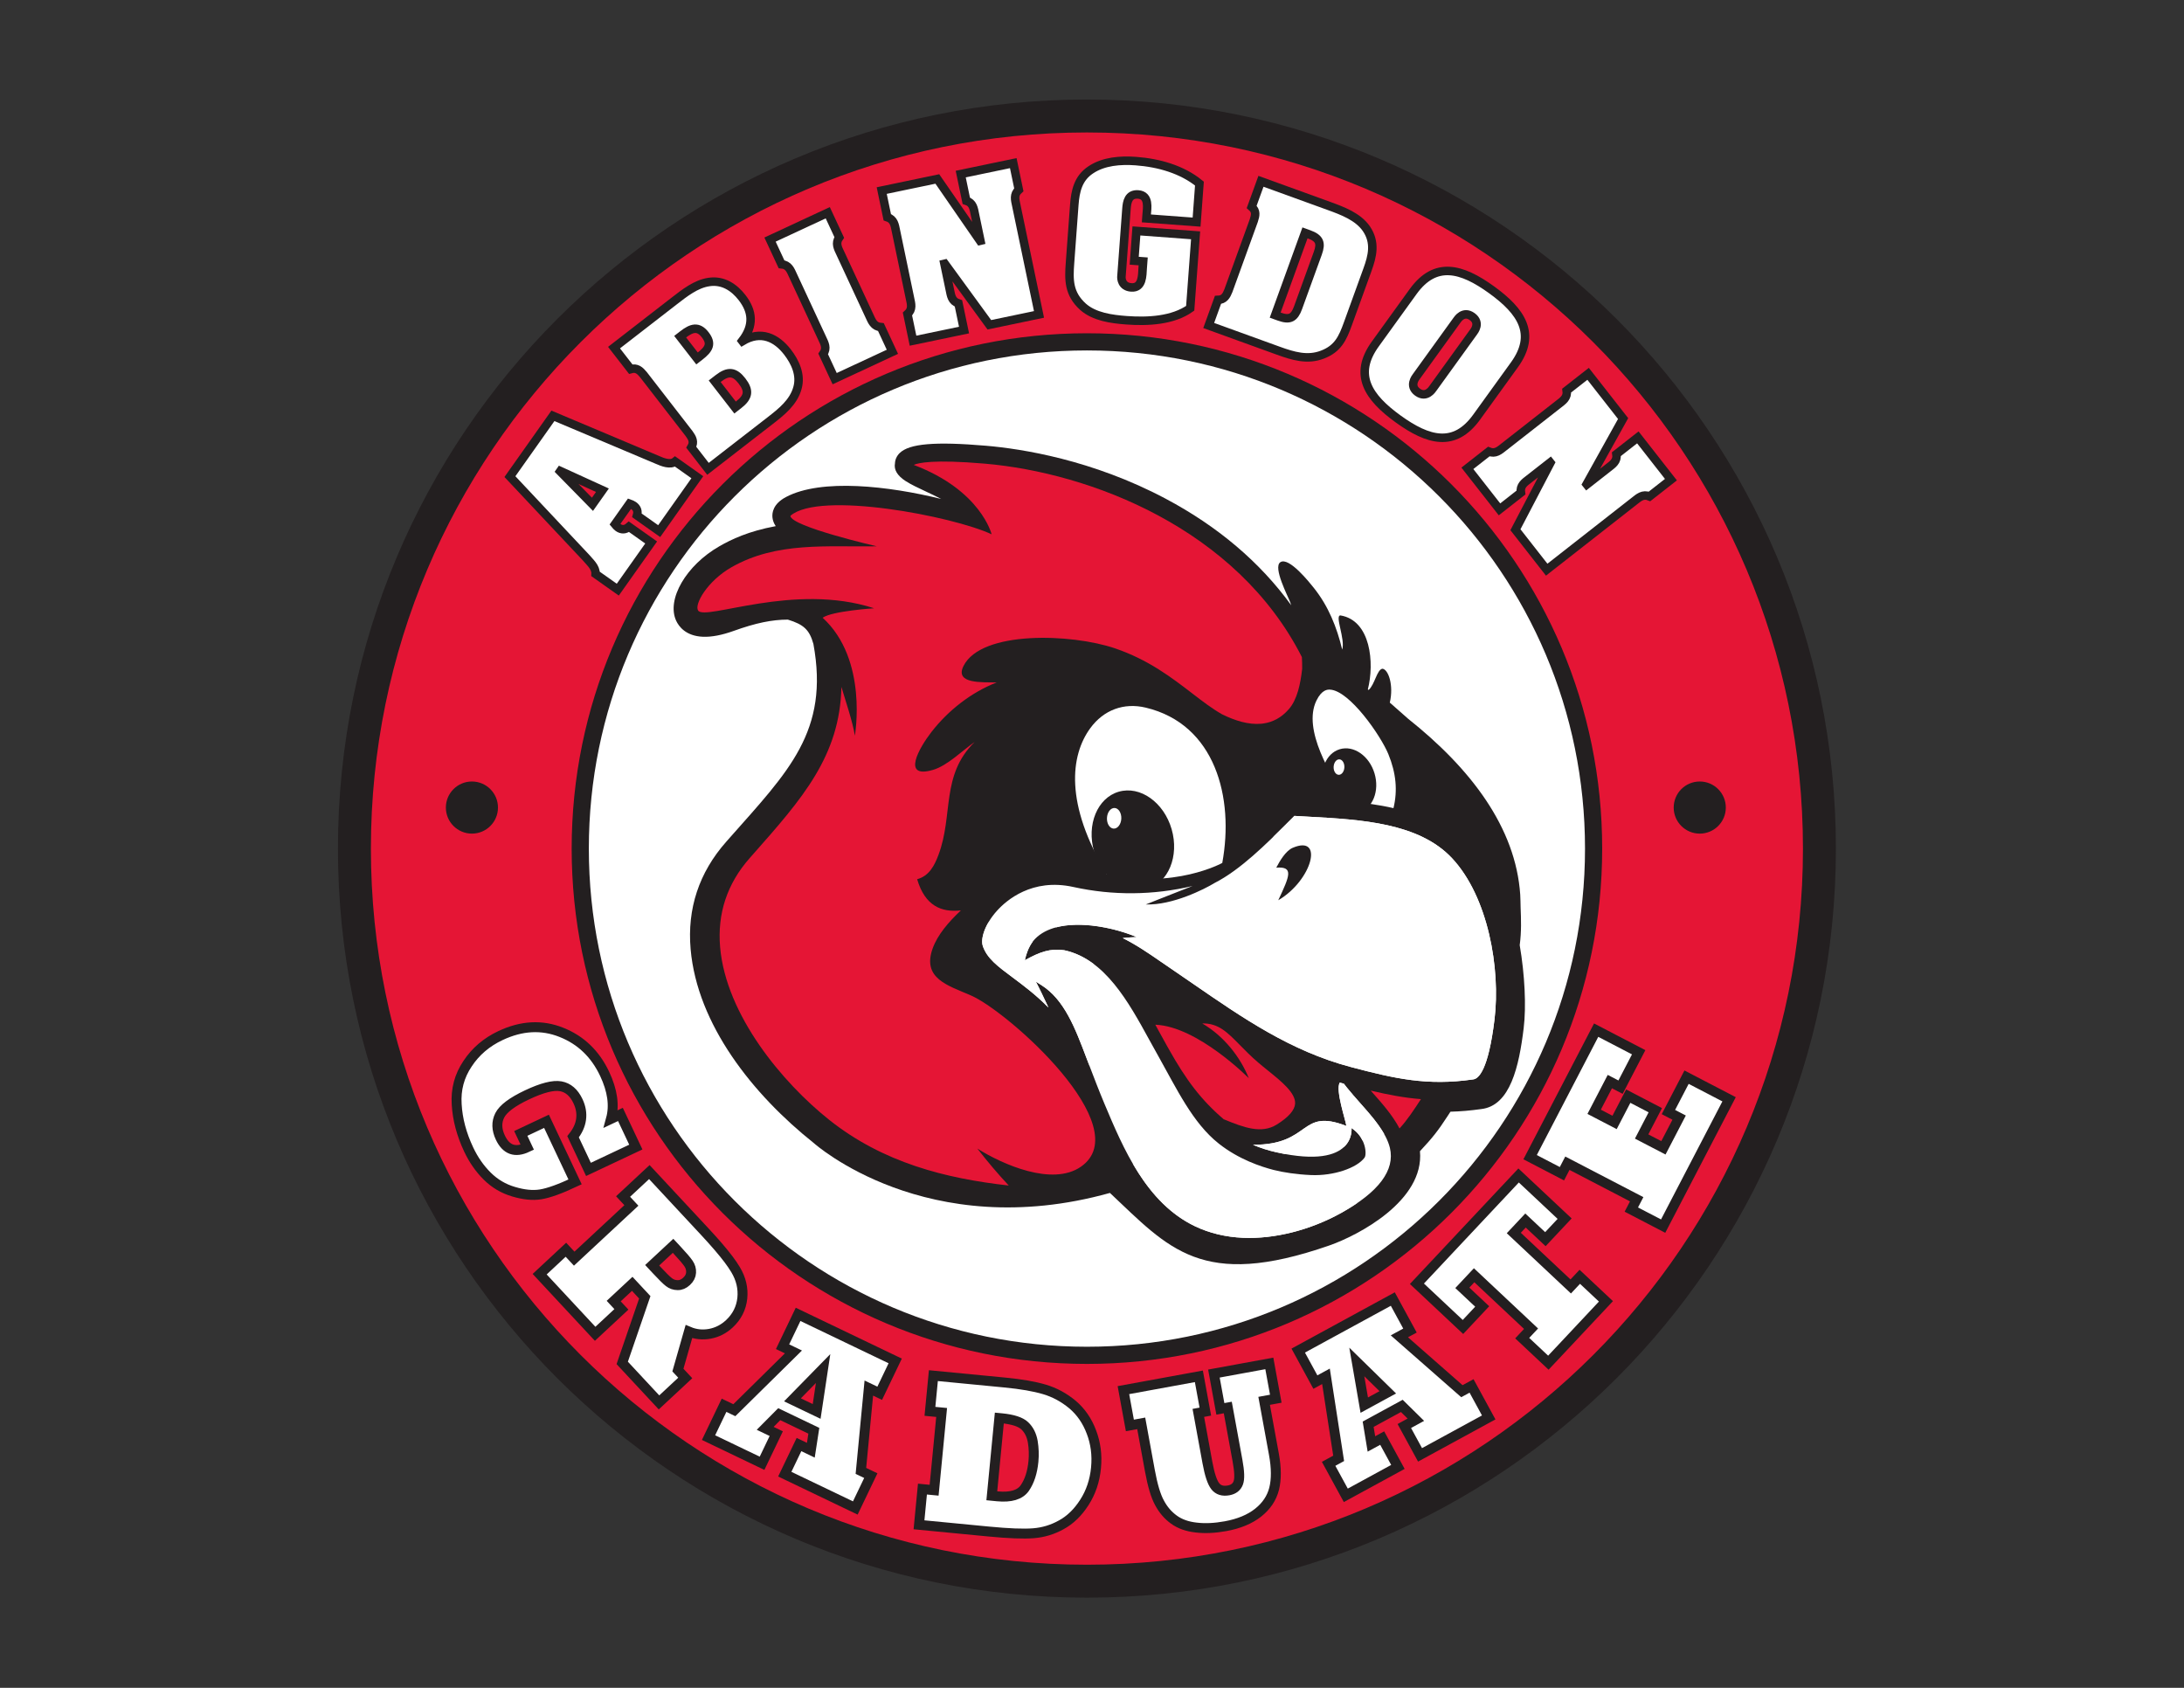 <?xml version="1.0" encoding="UTF-8"?>
<svg xmlns="http://www.w3.org/2000/svg" xmlns:xlink="http://www.w3.org/1999/xlink" width="792" height="612" viewBox="0 0 792 612">
<rect x="0" y="0" width="792" height="612" fill="#333333" stroke="none"/>
<defs>
<g>
<g id="glyph-0-0">
<path d="M 2.547 9.672 L 50.891 -3.062 L 61.078 35.609 L 12.734 48.344 Z M 4.062 10.562 L 13.625 46.828 L 59.562 34.719 L 50 -1.547 Z M 4.062 10.562 "/>
</g>
<g id="glyph-0-1">
</g>
<g id="glyph-1-0">
<path d="M 4.266 9.047 L 49.484 -12.281 L 66.547 23.891 L 21.328 45.219 Z M 5.922 9.641 L 21.922 43.562 L 64.891 23.297 L 48.891 -10.625 Z M 5.922 9.641 "/>
</g>
<g id="glyph-1-1">
<path d="M 36 32.438 L 33.625 27.422 L 42.953 23.031 L 53.312 45 C 47.938 47.531 43.766 49.035 40.797 49.516 C 37.941 49.973 34.664 49.645 30.969 48.531 C 27.32 47.469 24.141 45.586 21.422 42.891 C 18.711 40.191 16.484 36.984 14.734 33.266 C 12.117 27.723 10.664 22.258 10.375 16.875 C 10.02 11.488 11.332 6.582 14.312 2.156 C 17.219 -2.27 21.203 -5.676 26.266 -8.062 C 33.922 -11.676 41.281 -12.066 48.344 -9.234 C 55.383 -6.453 60.613 -1.43 64.031 5.828 C 66.883 11.879 67.648 17.32 66.328 22.156 L 69.766 20.547 L 75.344 32.375 L 58.172 40.469 L 52.594 28.641 C 54.219 26.598 55.18 24.488 55.484 22.312 C 55.785 20.145 55.41 17.953 54.359 15.734 C 52.898 12.629 50.816 10.828 48.109 10.328 C 45.398 9.836 41.336 10.867 35.922 13.422 C 30.523 15.973 27.219 18.457 26 20.875 C 24.758 23.32 24.828 26.008 26.203 28.938 C 28.297 33.363 31.562 34.531 36 32.438 Z M 36 32.438 "/>
</g>
<g id="glyph-2-0">
<path d="M 6.812 7.312 L 43.406 -26.75 L 70.656 2.531 L 34.062 36.594 Z M 8.594 7.375 L 34.141 34.828 L 68.906 2.469 L 43.359 -24.984 Z M 8.594 7.375 "/>
</g>
<g id="glyph-2-1">
<path d="M 50.781 -7.719 L 43.219 -0.672 L 44.812 1.047 C 46.906 3.297 48.383 4.766 49.25 5.453 C 50.188 6.172 51.242 6.539 52.422 6.562 C 53.555 6.582 54.641 6.113 55.672 5.156 C 56.703 4.195 57.254 3.145 57.328 2 C 57.398 0.82 57.078 -0.285 56.359 -1.328 C 55.66 -2.328 54.234 -3.988 52.078 -6.312 Z M 22.516 24.188 L 2.391 2.578 L 11.922 -6.297 L 14.938 -3.062 L 35.656 -22.344 L 32.641 -25.578 L 42.172 -34.453 L 62.297 -12.844 C 64.109 -10.895 65.75 -9.055 67.219 -7.328 C 68.695 -5.609 69.922 -4.102 70.891 -2.812 C 71.867 -1.52 72.719 -0.281 73.438 0.906 C 75.438 4.238 76.254 7.695 75.891 11.281 C 75.504 14.926 73.938 18.023 71.188 20.578 C 69.133 22.492 66.77 23.695 64.094 24.188 C 61.438 24.664 58.914 24.398 56.531 23.391 L 52.547 37.328 L 55.203 40.188 L 45.672 49.062 L 32.344 34.75 L 40.5 10.969 L 35.969 6.078 L 29.266 12.312 L 32.047 15.312 Z M 22.516 24.188 "/>
</g>
<g id="glyph-3-0">
<path d="M 9.016 4.328 L 30.625 -40.75 L 66.688 -23.469 L 45.078 21.609 Z M 10.688 3.734 L 44.5 19.953 L 65.031 -22.875 L 31.219 -39.094 Z M 10.688 3.734 "/>
</g>
<g id="glyph-3-1">
<path d="M 42.375 -24.656 L 31.25 -13.312 L 40.031 -9.094 Z M 20.219 9.688 L 0.812 0.391 L 6.438 -11.344 L 10.172 -9.547 L 31.594 -30.672 L 27.656 -32.578 L 33.297 -44.312 L 68.516 -27.422 L 62.875 -15.688 L 58.922 -17.578 L 56.062 12.453 L 59.656 14.172 L 54.031 25.906 L 28.453 13.641 L 33.609 2.891 L 37.906 4.953 L 39 -2.094 L 26.469 -8.109 L 21.359 -2.984 L 25.375 -1.062 Z M 20.219 9.688 "/>
</g>
<g id="glyph-4-0">
<path d="M 9.953 0.969 L 14.766 -48.797 L 54.578 -44.953 L 49.766 4.812 Z M 11.328 -0.172 L 48.656 3.438 L 53.219 -43.844 L 15.891 -47.453 Z M 11.328 -0.172 "/>
</g>
<g id="glyph-4-1">
<path d="M 33.203 -38.312 L 30.484 -10.125 L 32.484 -9.938 C 37.398 -9.457 40.723 -10.457 42.453 -12.938 C 44.16 -15.414 45.203 -18.633 45.578 -22.594 C 45.805 -24.977 45.723 -27.367 45.328 -29.766 C 44.922 -32.16 43.953 -34.07 42.422 -35.5 C 40.941 -36.926 38.129 -37.844 33.984 -38.25 Z M 29.234 2.828 L 4.094 0.391 L 5.344 -12.562 L 9.578 -12.156 L 12.297 -40.344 L 8.062 -40.75 L 9.312 -53.703 L 35.203 -51.203 C 41.109 -50.629 45.898 -49.797 49.578 -48.703 C 53.254 -47.629 56.645 -45.801 59.75 -43.219 C 62.82 -40.613 65.113 -37.273 66.625 -33.203 C 67.375 -31.242 67.891 -29.176 68.172 -27 C 68.461 -24.832 68.492 -22.582 68.266 -20.25 C 67.816 -15.562 66.41 -11.379 64.047 -7.703 C 61.703 -4.066 58.922 -1.375 55.703 0.375 C 52.547 2.156 49.172 3.18 45.578 3.453 C 42.023 3.742 36.578 3.535 29.234 2.828 Z M 29.234 2.828 "/>
</g>
<g id="glyph-5-0">
<path d="M 9.844 -1.797 L 0.844 -50.984 L 40.188 -58.188 L 49.188 -9 Z M 10.844 -3.266 L 47.734 -10.016 L 39.172 -56.734 L 2.281 -49.984 Z M 10.844 -3.266 "/>
</g>
<g id="glyph-5-1">
<path d="M -1.016 -41.828 L -5.125 -41.078 L -7.469 -53.875 L 19.875 -58.891 L 22.219 -46.094 L 19.688 -45.625 L 22.984 -27.609 C 23.766 -23.305 24.711 -20.441 25.828 -19.016 C 26.93 -17.641 28.547 -17.145 30.672 -17.531 C 32.43 -17.852 33.594 -18.742 34.156 -20.203 C 34.707 -21.629 34.625 -24.32 33.906 -28.281 L 30.375 -47.578 L 27.688 -47.094 L 25.344 -59.891 L 45.438 -63.562 L 47.781 -50.766 L 43.562 -50 L 47.109 -30.625 C 48.004 -25.688 48.023 -21.504 47.172 -18.078 C 46.305 -14.691 44.375 -11.816 41.375 -9.453 C 38.363 -7.066 34.426 -5.43 29.562 -4.547 C 25.633 -3.828 22.07 -3.66 18.875 -4.047 C 15.633 -4.41 12.945 -5.379 10.812 -6.953 C 8.664 -8.484 6.93 -10.508 5.609 -13.031 C 4.254 -15.457 3.086 -19.344 2.109 -24.688 Z M -1.016 -41.828 "/>
</g>
<g id="glyph-6-0">
<path d="M 8.781 -4.781 L -15.141 -48.688 L 19.984 -67.828 L 43.906 -23.922 Z M 9.281 -6.469 L 42.219 -24.422 L 19.484 -66.141 L -13.453 -48.188 Z M 9.281 -6.469 "/>
</g>
<g id="glyph-6-1">
<path d="M 4.781 -48.797 L 7.484 -33.141 L 16.031 -37.797 Z M 19.688 -10.734 L 0.797 -0.438 L -5.438 -11.859 L -1.797 -13.844 L -6.406 -43.578 L -10.25 -41.5 L -16.469 -52.922 L 17.844 -71.609 L 24.062 -60.188 L 20.219 -58.094 L 42.891 -38.188 L 46.391 -40.094 L 52.625 -28.672 L 27.719 -15.094 L 22.016 -25.562 L 26.203 -27.844 L 21.125 -32.859 L 8.906 -26.203 L 10.078 -19.062 L 13.984 -21.203 Z M 19.688 -10.734 "/>
</g>
<g id="glyph-7-0">
<path d="M 6.844 -7.297 L -29.609 -41.516 L -2.234 -70.672 L 34.219 -36.453 Z M 6.797 -9.062 L 32.453 -36.406 L -2.188 -68.906 L -27.844 -41.562 Z M 6.797 -9.062 "/>
</g>
<g id="glyph-7-1">
<path d="M 31.016 -33.031 L 10.141 -10.797 L 0.656 -19.703 L 3.859 -23.125 L -16.781 -42.5 L -21.062 -37.938 L -13.875 -31.188 L -20.859 -23.75 L -37.547 -39.406 L -0.672 -78.688 L 16.016 -63.031 L 9.031 -55.594 L 1.844 -62.344 L -2.391 -57.828 L 18.25 -38.453 L 21.531 -41.938 Z M 31.016 -33.031 "/>
</g>
<g id="glyph-8-0">
<path d="M 4.609 -8.875 L -39.75 -31.938 L -21.297 -67.422 L 23.062 -44.359 Z M 4.078 -10.562 L 21.375 -43.828 L -20.766 -65.734 L -38.062 -32.469 Z M 4.078 -10.562 "/>
</g>
<g id="glyph-8-1">
<path d="M 25.594 -49.219 L 1.672 -3.234 L -9.875 -9.234 L -7.922 -12.969 L -33.047 -26.031 L -35.031 -22.219 L -46.578 -28.234 L -22.625 -74.297 L -7.188 -66.266 L -13.766 -53.609 L -17.656 -55.625 L -23.344 -44.688 L -15.922 -40.828 L -10.969 -50.344 L -1.172 -45.25 L -6.125 -35.734 L 1.781 -31.625 L 7.469 -42.562 L 3.594 -44.578 L 10.172 -57.234 Z M 25.594 -49.219 "/>
</g>
</g>
</defs>
<path fill-rule="nonzero" fill="rgb(89.69%, 8.537%, 20.993%)" fill-opacity="1" d="M 659.793 307.695 C 659.793 454.398 540.863 573.328 394.16 573.328 C 247.453 573.328 128.527 454.398 128.527 307.695 C 128.527 160.988 247.453 42.059 394.16 42.059 C 540.863 42.059 659.793 160.988 659.793 307.695 "/>
<path fill="none" stroke-width="11.947" stroke-linecap="butt" stroke-linejoin="miter" stroke="rgb(13.73%, 12.16%, 12.549%)" stroke-opacity="1" stroke-miterlimit="10" d="M -0 -0.002 C -0 -146.705 -118.93 -265.635 -265.633 -265.635 C -412.34 -265.635 -531.266 -146.705 -531.266 -0.002 C -531.266 146.705 -412.34 265.635 -265.633 265.635 C -118.93 265.635 -0 146.705 -0 -0.002 Z M -0 -0.002 " transform="matrix(1, 0, 0, -1, 659.793, 307.693)"/>
<path fill-rule="nonzero" fill="rgb(100%, 100%, 100%)" fill-opacity="1" d="M 577.898 307.691 C 577.898 409.168 495.633 491.434 394.16 491.434 C 292.684 491.434 210.422 409.168 210.422 307.691 C 210.422 206.215 292.684 123.953 394.16 123.953 C 495.633 123.953 577.898 206.215 577.898 307.691 "/>
<path fill="none" stroke-width="6.226" stroke-linecap="butt" stroke-linejoin="miter" stroke="rgb(13.73%, 12.16%, 12.549%)" stroke-opacity="1" stroke-miterlimit="10" d="M 0.002 0.001 C 0.002 -101.476 -82.264 -183.741 -183.736 -183.741 C -285.213 -183.741 -367.475 -101.476 -367.475 0.001 C -367.475 101.478 -285.213 183.739 -183.736 183.739 C -82.264 183.739 0.002 101.478 0.002 0.001 Z M 0.002 0.001 " transform="matrix(1, 0, 0, -1, 577.896, 307.692)"/>
<path fill-rule="nonzero" fill="rgb(100%, 100%, 100%)" fill-opacity="1" stroke-width="3.082" stroke-linecap="butt" stroke-linejoin="miter" stroke="rgb(13.73%, 12.16%, 12.549%)" stroke-opacity="1" stroke-miterlimit="10" d="M -0 -0 L -15.258 6.969 L -15.34 6.852 L -3.61 -5.105 Z M 17.671 -18.945 L 5.57 -36.051 L -2.481 -30.355 C -2.348 -27.922 -4.555 -26.102 -5.977 -24.398 L -33.543 4.937 L -17.954 26.973 L 20.066 10.949 C 21.703 10.227 24.652 9.008 26.363 10.41 L 34.414 4.715 L 20.585 -14.828 L 12.535 -9.133 C 12.972 -7.613 12.535 -6.434 11.32 -5.57 C 10.843 -5.234 10.335 -5.051 9.832 -4.867 L 4.539 -12.348 C 4.878 -12.762 5.273 -13.219 5.699 -13.516 C 6.968 -14.418 8.363 -14.355 9.625 -13.246 Z M 17.671 -18.945 " transform="matrix(1, 0, 0, -1, 218.461, 177.754)"/>
<path fill-rule="nonzero" fill="rgb(100%, 100%, 100%)" fill-opacity="1" stroke-width="3.082" stroke-linecap="butt" stroke-linejoin="miter" stroke="rgb(13.73%, 12.16%, 12.549%)" stroke-opacity="1" stroke-miterlimit="10" d="M 0 0.001 L 1.289 1.001 C 4.941 3.829 5.199 6.161 2.496 9.649 C -0.125 13.036 -2.453 13.368 -6.102 10.54 L -7.395 9.54 Z M -13.793 17.798 L -12.781 18.579 C -9.469 21.145 -8.301 23.118 -10.844 26.399 C -13.348 29.63 -15.758 28.911 -18.902 26.478 L -19.914 25.692 Z M -9.828 -22.226 L -15.867 -14.429 C -14.699 -12.456 -15.566 -10.991 -16.664 -9.46 L -33.234 11.923 C -34.445 13.368 -35.648 14.571 -37.848 13.935 L -43.891 21.728 L -22.105 38.606 C -18.34 41.52 -14.168 44.837 -9.48 45.513 C -4.34 46.298 -0.297 43.517 2.523 39.876 C 6.422 34.853 6.895 29.72 2.578 24.157 L 2.656 24.056 C 9.391 28.122 15.02 25.263 18.996 20.134 C 21.777 16.544 23.98 11.849 22.621 7.103 C 21.188 1.884 16.844 -1.558 12.633 -4.823 Z M -9.828 -22.226 " transform="matrix(1, 0, 0, -1, 266.566, 147.77)"/>
<path fill-rule="nonzero" fill="rgb(100%, 100%, 100%)" fill-opacity="1" stroke-width="3.082" stroke-linecap="butt" stroke-linejoin="miter" stroke="rgb(13.73%, 12.16%, 12.549%)" stroke-opacity="1" stroke-miterlimit="10" d="M 0.002 0 C -0.873 1.883 -1.557 3.856 -4.166 4.075 L -8.322 13.016 L 12.611 22.75 L 16.771 13.805 C 15.256 11.668 16.322 9.875 17.201 7.997 L 27.728 -14.66 C 28.603 -16.542 29.287 -18.515 31.896 -18.734 L 36.053 -27.675 L 15.119 -37.41 L 10.959 -28.464 C 12.475 -26.332 11.404 -24.539 10.529 -22.656 Z M 0.002 0 " transform="matrix(1, 0, 0, -1, 287.565, 99.887)"/>
<path fill-rule="nonzero" fill="rgb(100%, 100%, 100%)" fill-opacity="1" stroke-width="3.082" stroke-linecap="butt" stroke-linejoin="miter" stroke="rgb(13.73%, 12.16%, 12.549%)" stroke-opacity="1" stroke-miterlimit="10" d="M 0.001 -0.001 L 0.138 0.031 L -1.862 9.621 C -2.284 11.652 -2.499 13.73 -4.991 14.535 L -7.002 24.191 L 12.052 28.164 L 14.064 18.507 C 12.103 16.773 12.736 14.785 13.162 12.753 L 21.384 -26.692 L 3.376 -30.45 L -12.78 -8.297 L -12.92 -8.329 L -10.948 -17.793 C -10.522 -19.825 -10.307 -21.903 -7.819 -22.708 L -5.803 -32.364 L -24.299 -36.219 L -26.315 -26.567 C -24.354 -24.833 -24.987 -22.84 -25.409 -20.809 L -30.506 3.648 C -30.932 5.679 -31.147 7.753 -33.639 8.562 L -35.651 18.214 L -15.487 22.421 Z M 0.001 -0.001 " transform="matrix(1, 0, 0, -1, 355.397, 87.312)"/>
<path fill-rule="nonzero" fill="rgb(100%, 100%, 100%)" fill-opacity="1" stroke-width="3.082" stroke-linecap="butt" stroke-linejoin="miter" stroke="rgb(13.73%, 12.16%, 12.549%)" stroke-opacity="1" stroke-miterlimit="10" d="M 0.001 0 L -18.206 1.348 L -18.116 2.578 C -17.933 5.035 -17.019 9.719 -21.198 10.027 C -24.741 10.289 -25.249 7.27 -25.425 4.875 L -27.253 -19.773 C -27.296 -20.355 -27.237 -23.418 -23.694 -23.68 C -19.515 -23.988 -19.729 -19.223 -19.546 -16.699 L -19.362 -14.242 L -22.62 -14 L -21.819 -3.195 L -0.354 -4.789 L -2.315 -31.246 C -8.628 -35.723 -17.71 -36.156 -25.433 -35.586 C -30.886 -35.18 -37.093 -34.328 -41.167 -30.711 C -46.444 -25.961 -46.354 -20.894 -45.901 -14.812 L -44.343 6.277 C -43.976 11.195 -42.983 15.938 -38.343 18.973 C -33.694 22.078 -27.608 22.535 -22.015 22.121 C -13.722 21.508 -5.28 19.125 1.032 13.973 Z M 0.001 0 " transform="matrix(1, 0, 0, -1, 433.925, 80.535)"/>
<path fill-rule="nonzero" fill="rgb(100%, 100%, 100%)" fill-opacity="1" stroke-width="3.082" stroke-linecap="butt" stroke-linejoin="miter" stroke="rgb(13.73%, 12.16%, 12.549%)" stroke-opacity="1" stroke-miterlimit="10" d="M 0.001 -0.002 L 1.403 -0.51 C 5.274 -1.912 6.942 -1.064 8.313 2.717 L 15.454 22.42 C 16.825 26.201 16.087 27.92 12.212 29.322 L 10.81 29.83 Z M 19.552 39.568 C 24.427 37.803 30.017 35.709 33.052 31.365 C 36.509 26.314 35.255 21.389 33.438 16.385 L 26.345 -3.197 C 24.485 -8.322 22.782 -12.189 17.095 -14.338 C 11.735 -16.4 6.552 -14.865 1.142 -12.904 L -24.104 -3.76 L -20.745 5.514 C -18.452 5.58 -17.679 7.096 -16.972 8.842 L -7.753 34.279 C -7.155 36.135 -6.733 37.705 -8.519 39.248 L -5.155 48.522 Z M 19.552 39.568 " transform="matrix(1, 0, 0, -1, 462.425, 114.26)"/>
<path fill-rule="nonzero" fill="rgb(100%, 100%, 100%)" fill-opacity="1" stroke-width="3.082" stroke-linecap="butt" stroke-linejoin="miter" stroke="rgb(13.73%, 12.16%, 12.549%)" stroke-opacity="1" stroke-miterlimit="10" d="M 0.001 -0.001 C -0.229 -0.317 -2.718 -3.399 0.45 -5.688 C 3.618 -7.973 5.763 -4.641 5.989 -4.325 L 20.724 16.082 C 20.954 16.398 23.403 19.429 20.235 21.718 C 17.067 24.003 14.966 20.722 14.735 20.41 Z M 21.86 -14.747 C 13.81 -25.895 4.31 -23.278 -6.573 -15.418 C -17.46 -7.555 -22.937 0.636 -14.882 11.789 L -1.175 30.777 C 6.88 41.925 16.38 39.308 27.263 31.449 C 38.146 23.585 43.622 15.39 35.571 4.242 Z M 21.86 -14.747 " transform="matrix(1, 0, 0, -1, 513.62, 136.511)"/>
<path fill-rule="nonzero" fill="rgb(100%, 100%, 100%)" fill-opacity="1" stroke-width="3.082" stroke-linecap="butt" stroke-linejoin="miter" stroke="rgb(13.73%, 12.16%, 12.549%)" stroke-opacity="1" stroke-miterlimit="10" d="M -0 0.001 L 0.09 -0.112 L 7.801 5.927 C 9.437 7.205 11.203 8.318 10.824 10.908 L 18.586 16.986 L 30.586 1.658 L 22.82 -4.42 C 20.398 -3.428 18.895 -4.877 17.258 -6.155 L -14.465 -30.987 L -25.805 -16.499 L -13.102 7.791 L -13.188 7.9 L -20.801 1.943 C -22.434 0.666 -24.199 -0.448 -23.82 -3.038 L -31.582 -9.116 L -43.23 5.763 L -35.469 11.841 C -33.047 10.849 -31.539 12.298 -29.906 13.58 L -10.238 28.97 C -8.605 30.251 -6.84 31.365 -7.219 33.955 L 0.547 40.033 L 13.246 23.81 Z M -0 0.001 " transform="matrix(1, 0, 0, -1, 575.356, 175.576)"/>
<path fill-rule="nonzero" fill="rgb(13.73%, 12.16%, 12.549%)" fill-opacity="1" d="M 482.047 451.602 C 492.492 447.969 516.574 435.406 514.934 417.41 C 519.5 412.535 521.559 409.902 524.871 404.809 C 525.254 404.227 525.625 403.652 525.992 403.094 C 529.625 403 533.281 402.684 537.113 402.145 C 547.703 400.953 550.859 386.645 552.543 372.793 C 553.504 364.938 552.949 353.434 551.105 342.703 C 551.77 337.719 551.598 333.316 551.43 329.051 C 551.371 327.445 551.398 325.93 551.293 324.398 C 549.641 300.039 533.398 278.711 510.621 260.602 C 508.57 258.773 506.52 256.977 504.496 255.199 C 504.328 255.055 504.164 254.914 503.996 254.766 C 505.473 248.488 503.484 242.676 501.301 242.469 C 499.273 242.867 498.617 248.098 496.316 250.18 C 496.219 250.113 496.125 250.051 496.031 249.988 C 498.48 240.379 497.109 224.941 486.078 223.145 C 483.953 223.172 487.914 231.742 486.734 235.543 C 484.777 227.363 481.707 219.738 476.41 213.121 C 475.016 211.379 467.426 201.773 464.305 203.852 C 461.516 205.707 467.129 216.297 467.871 218.371 C 468.004 218.738 468.125 219.098 468.254 219.465 C 456.93 203.852 441.684 190.898 422.707 180.824 C 396.07 166.68 370.453 162.723 357.555 161.621 C 339.109 160.051 329.742 160.844 326.25 164.277 C 325.199 165.309 324.609 166.617 324.547 168.008 C 324.113 170.32 325.402 172.477 328.398 174.418 C 330.324 175.672 332.969 176.91 335.773 178.223 C 337.496 179.035 339.426 179.938 341.301 180.914 C 322.383 176.238 297.863 173.383 284.984 180.242 C 280.305 182.734 279.934 185.973 280.125 187.68 C 280.246 188.762 280.652 189.797 281.309 190.773 C 271.402 192.609 265.199 195.594 260.895 198.059 C 248.82 204.965 241.633 217.332 245.199 225.066 C 246.148 227.125 248.668 230.613 254.875 230.883 C 258.004 231.016 261.773 230.305 266.062 228.762 C 273.992 225.91 279.918 224.672 285.703 224.668 C 291.512 226.441 293.547 228.395 294.973 233.504 C 300.789 265.164 285.93 279.68 264.621 303.781 L 263.32 305.254 C 253.496 316.379 249.16 329.465 250.445 344.148 C 252.836 371.527 273.016 396.891 295.16 414.504 C 295.16 414.504 335.922 451.109 402.504 432.551 C 423.859 452.633 435.711 467.727 482.047 451.602 "/>
<path fill-rule="nonzero" fill="rgb(100%, 100%, 100%)" fill-opacity="1" d="M 463.543 326.426 C 467.68 317.602 469.254 314.141 462.828 314.602 C 464.062 312.238 466.219 308.5 468.812 307.398 C 480.238 302.539 475.859 319.203 463.543 326.426 M 474.867 296.148 C 473 296.043 471.184 295.945 469.402 295.836 C 468.633 296.605 467.832 297.391 467.035 298.195 C 459.176 306.043 449.793 315.402 440.484 320.148 C 436.73 322.438 425.164 328.277 415.523 327.945 C 415.523 327.945 421.707 325.469 432.465 321.258 C 418.281 324.625 403.559 324.773 389.23 321.613 C 374.238 318.297 364.891 326.52 361.566 330.207 C 357.047 335.211 355.543 340.43 356.398 342.988 C 357.891 347.48 361.816 350.402 367.25 354.438 C 371.105 357.309 375.566 360.633 380.199 365.312 C 378.195 360.984 376.742 358.102 376.707 358.035 L 375.645 355.938 L 377.637 357.191 C 385.984 362.449 389.895 372.781 394.035 383.719 C 394.348 384.535 394.66 385.355 394.969 386.176 C 396.727 390.777 398.539 395.516 400.504 400.195 C 407.25 416.238 415.645 436.207 433.387 444.648 C 438.609 447.141 444.465 448.543 450.773 448.816 C 462.207 449.312 475.195 446.016 486.418 439.773 C 500.023 432.199 505.945 424.273 504.031 416.215 C 502.676 410.559 497.602 404.855 493.121 399.82 C 491.469 397.953 489.918 396.211 488.543 394.484 C 488.145 393.973 487.727 393.457 487.324 392.945 C 486.832 392.809 486.332 392.676 485.848 392.531 C 484.207 395.293 487.996 406.164 488.238 408.258 C 471.078 401.605 475.688 415.176 454.371 415.086 C 456.988 416.211 459.867 417.145 463.051 417.848 C 492.02 424.25 490.102 409.027 490.102 409.027 C 495.43 412.477 495.664 418.625 494.852 419.734 C 492.105 423.492 483.617 426.43 475.434 426.07 C 470.34 425.855 465.328 425.109 461.82 424.203 C 457.328 423.039 449.234 420.41 441.941 414.633 L 441.938 414.633 L 441.938 414.629 C 432.488 407.145 426.719 394.793 419.961 382.77 L 419.328 381.641 C 418.5 380.168 417.66 378.648 416.809 377.09 C 409.238 363.293 400.691 347.723 385.93 344.547 C 380.883 343.824 377.176 345.105 371.648 348.18 C 372.223 345.438 373.391 342.434 375.375 340.41 C 383.496 332.129 402.027 335.449 412.211 339.773 C 410.488 339.832 408.801 339.957 407.145 340.133 C 412.078 342.57 416.703 345.758 420.941 348.684 C 421.973 349.391 422.984 350.094 423.996 350.773 C 426.898 352.742 429.77 354.719 432.609 356.68 C 450.836 369.238 468.035 381.098 489.742 386.859 C 505.852 391.137 517.637 393.766 534.102 391.402 L 534.234 391.383 C 536.152 391.188 539.719 388.113 541.957 369.695 C 544.211 351.199 539.648 325.164 526.562 311.18 C 514.547 298.336 493.469 297.176 474.867 296.148 "/>
<path fill-rule="nonzero" fill="rgb(100%, 100%, 100%)" fill-opacity="1" d="M 526.559 311.18 C 514.547 298.336 493.469 297.176 474.867 296.148 C 473 296.043 471.18 295.945 469.402 295.836 C 468.629 296.605 467.832 297.391 467.035 298.195 C 465.316 299.91 463.527 301.699 461.676 303.488 C 471.836 299.164 485.875 298.867 486.398 311.832 C 486.5 312.898 486.422 313.922 486.246 314.914 C 507.488 308.152 531.82 331.562 531.535 352.203 C 531.227 359.266 530.91 366.324 528.5 372.988 C 493.848 381.621 455.816 360.746 427.652 345.105 C 430.203 343.965 432.941 344.699 435.625 344.91 C 420.492 335.398 398.508 327.391 382.695 336.336 C 391.848 333.773 404.453 336.48 412.211 339.773 C 410.488 339.832 408.801 339.957 407.145 340.133 C 412.078 342.57 416.703 345.758 420.945 348.684 C 421.969 349.391 422.988 350.094 423.996 350.773 C 426.902 352.742 429.77 354.719 432.609 356.68 C 450.836 369.238 468.035 381.098 489.742 386.859 C 505.852 391.137 517.637 393.766 534.098 391.402 L 534.234 391.383 C 536.156 391.188 539.719 388.113 541.957 369.695 C 544.211 351.199 539.648 325.164 526.559 311.18 "/>
<path fill-rule="nonzero" fill="rgb(100%, 100%, 100%)" fill-opacity="1" d="M 416.336 426.016 C 414.367 424.918 412.516 423.539 410.805 421.949 C 416.258 431.344 423.316 439.855 433.387 444.648 C 438.609 447.141 444.465 448.543 450.773 448.816 C 462.207 449.312 475.195 446.012 486.418 439.773 C 488.648 438.527 490.68 437.273 492.492 436.012 C 468.898 446.168 445.758 444.336 416.336 426.016 "/>
<path fill-rule="nonzero" fill="rgb(100%, 100%, 100%)" fill-opacity="1" d="M 488.543 394.484 C 488.145 393.969 487.727 393.457 487.324 392.945 C 486.832 392.809 486.332 392.676 485.848 392.535 C 484.207 395.293 487.996 406.164 488.238 408.258 C 471.078 401.605 475.688 415.176 454.371 415.086 C 456.988 416.211 459.867 417.145 463.051 417.848 C 464.059 418.07 465.023 418.262 465.957 418.434 C 471.656 413.43 481.211 410.367 487.43 415.848 C 490.582 412.84 490.102 409.027 490.102 409.027 C 492.074 410.305 493.344 411.945 494.121 413.57 C 496.551 411.516 499.414 410.5 501.973 411.215 C 499.73 407.254 496.285 403.367 493.121 399.82 C 491.469 397.953 489.918 396.211 488.543 394.484 "/>
<path fill-rule="nonzero" fill="rgb(100%, 100%, 100%)" fill-opacity="1" d="M 394.082 353.414 C 394.355 351.629 395.359 350.359 396.711 349.621 C 393.508 347.203 389.949 345.41 385.93 344.551 C 380.883 343.824 377.176 345.105 371.648 348.18 C 372.137 345.855 373.055 343.348 374.531 341.402 C 373.492 341.562 372.316 341.668 371.129 342.008 C 365.383 342.199 359.785 339.102 358.512 334.328 C 356.406 337.883 355.781 341.133 356.395 342.988 C 357.891 347.48 361.816 350.398 367.254 354.438 C 371.105 357.309 375.566 360.633 380.199 365.312 C 378.195 360.984 376.742 358.102 376.707 358.035 L 375.645 355.938 L 377.637 357.191 C 385.984 362.449 389.895 372.781 394.035 383.719 C 394.348 384.535 394.66 385.355 394.969 386.176 C 395.02 386.305 395.066 386.43 395.117 386.555 C 392.609 375.844 391.973 364.652 394.082 353.414 "/>
<path fill-rule="nonzero" fill="rgb(89.69%, 8.537%, 20.993%)" fill-opacity="1" d="M 420.797 374.898 C 421.648 376.441 422.477 377.953 423.293 379.406 L 423.934 380.539 C 430.133 391.578 435.57 398.871 443.855 405.918 L 443.871 405.875 C 451.109 408.863 457.48 411.211 463.027 407.742 C 467.281 405.082 469.512 402.539 469.652 400.172 C 469.887 396.316 464.727 392.148 459.738 388.121 C 458.543 387.152 457.297 386.152 456.148 385.16 C 453.652 383.02 451.559 380.891 449.715 379.012 C 444.98 374.191 441.809 370.973 435.984 371.098 C 443.848 375.672 449.777 383.27 452.871 390.957 C 452.871 390.957 434.289 372.133 418.957 371.555 C 419.582 372.684 420.195 373.801 420.797 374.898 "/>
<path fill-rule="nonzero" fill="rgb(92.94%, 10.979%, 14.119%)" fill-opacity="1" d="M 416.41 367.008 C 416.383 366.977 416.348 366.945 416.316 366.91 C 416.34 366.945 416.355 366.98 416.383 367.012 C 416.391 367.012 416.398 367.012 416.41 367.008 "/>
<path fill-rule="nonzero" fill="rgb(100%, 100%, 100%)" fill-opacity="1" d="M 415.5 256.586 C 407.562 254.684 400.219 257.406 395.367 264.051 C 388.184 273.875 386.035 291.449 401.328 316.766 L 401.062 316.926 C 425.664 322.617 443.242 312.898 443.242 312.898 C 447.605 289.215 440.719 262.617 415.5 256.586 "/>
<path fill-rule="nonzero" fill="rgb(100%, 100%, 100%)" fill-opacity="1" d="M 505.324 293.027 C 506.879 286.602 506.273 280.305 503.469 273.445 C 500.762 266.824 489.398 250.359 482.273 250.051 L 482.215 250.051 C 481.508 250.031 479.359 249.961 477.375 254.051 C 472.273 264.594 482.664 281.234 488.602 290.543 C 494.242 291.039 499.898 291.773 505.324 293.027 "/>
<path fill-rule="nonzero" fill="rgb(89.69%, 8.537%, 20.993%)" fill-opacity="1" d="M 316.98 220.559 C 316.98 220.559 301.652 221.547 298.324 223.992 C 314.934 239.152 310 266.754 310 266.754 C 309.344 262.074 306.258 252.93 305.125 249.062 C 304.609 274.102 290.875 289.633 273.152 309.684 L 271.855 311.152 C 263.684 320.402 260.082 331.273 261.145 343.473 C 263.297 368.105 283.766 392.555 300.637 406.004 C 320.188 421.582 342.91 427.316 365.812 429.863 C 361.855 425.637 358.078 421.164 354.434 416.477 C 363.586 422.238 381.594 430.199 391.945 423.066 C 412.723 408.75 365.617 366.828 352.137 360.961 C 343.766 357.312 334.289 354.812 338.219 343.895 C 340.02 338.879 344.027 334.285 348.449 330.105 C 341.383 330.891 335.438 328.477 332.594 318.801 C 336.93 317.609 338.855 313.902 340.336 309.949 C 345.777 295.441 341.117 281.145 353.441 269.039 C 349.027 272.105 343.586 277.602 338.402 279.137 C 326.715 282.598 333.395 271.043 337.801 265.379 C 343.855 257.598 352.223 251.02 361.43 247.453 C 356.391 247.305 346.066 248.129 349.406 241.473 C 355.891 228.551 388.539 229.691 404.398 235.105 C 410.371 237.145 415.453 239.762 419.949 242.562 C 419.953 242.555 419.961 242.543 419.961 242.535 C 420.027 242.586 420.102 242.645 420.164 242.699 C 429.402 248.492 436.172 255.055 443.145 258.988 C 447.934 261.355 452.816 262.828 457.324 262.426 C 457.555 262.406 457.789 262.375 458.023 262.348 C 461.449 261.887 464.648 260.297 467.402 257.117 C 470.426 253.633 471.594 248.027 472.211 242.535 C 472.23 241.109 472.199 239.684 472.113 238.25 C 448.504 191.738 395.473 171.387 357 168.105 C 338.445 166.523 332.938 167.832 331.352 168.574 C 355.781 177.816 359.598 193.734 359.598 193.734 C 345.605 187.176 297.102 177.852 286.629 187.031 C 286.668 190.891 317.973 198.09 317.973 198.09 C 300.117 198.387 281.684 196.289 265.25 205.684 C 256.422 210.734 251.691 219.219 253.172 221.383 C 255.789 225.195 288.012 211.086 316.98 220.559 "/>
<path fill-rule="nonzero" fill="rgb(89.69%, 8.537%, 20.993%)" fill-opacity="1" d="M 497.473 395.898 C 501.066 399.938 504.984 404.352 507.516 409.172 C 510.25 406.227 512.801 402.359 515.285 398.539 C 509.223 398.055 503.363 396.945 497.074 395.441 C 497.203 395.594 497.336 395.742 497.473 395.898 "/>
<path fill-rule="nonzero" fill="rgb(13.73%, 12.16%, 12.549%)" fill-opacity="1" d="M 424.879 300.66 C 427.703 310.41 423.699 320.141 415.934 322.387 C 408.168 324.637 399.582 318.551 396.766 308.801 C 393.938 299.051 397.938 289.32 405.703 287.07 C 413.477 284.82 422.055 290.906 424.879 300.66 "/>
<path fill-rule="nonzero" fill="rgb(13.73%, 12.16%, 12.549%)" fill-opacity="1" d="M 498.453 280.426 C 500.359 286.781 497.805 293.16 492.742 294.68 C 487.684 296.199 482.035 292.273 480.125 285.918 C 478.227 279.562 480.781 273.18 485.844 271.664 C 490.898 270.145 496.551 274.066 498.453 280.426 "/>
<path fill-rule="nonzero" fill="rgb(100%, 100%, 100%)" fill-opacity="1" d="M 368.238 329.191 C 368.773 331.039 372.637 331.547 376.875 330.328 C 381.113 329.109 384.113 326.625 383.582 324.781 C 383.051 322.93 379.188 322.422 374.949 323.641 C 370.711 324.859 367.711 327.344 368.238 329.191 "/>
<path fill-rule="nonzero" fill="rgb(100%, 100%, 100%)" fill-opacity="1" d="M 412.25 378.113 C 407.051 397.43 419.473 408.492 434.5 415.668 C 424.141 405.891 420.77 390.039 412.25 378.113 "/>
<path fill-rule="nonzero" fill="rgb(13.73%, 12.16%, 12.549%)" fill-opacity="1" d="M 421.922 305.746 C 420.016 310.668 412.793 315.211 408.137 315.723 C 412.914 318.496 423.844 318.316 421.922 305.746 "/>
<path fill-rule="nonzero" fill="rgb(13.73%, 12.16%, 12.549%)" fill-opacity="1" d="M 496.504 280.285 C 494.648 285.773 491.395 286.516 486.676 287.961 C 494.68 292.066 498.848 287.16 496.504 280.285 "/>
<path fill-rule="nonzero" fill="rgb(100%, 100%, 100%)" fill-opacity="1" d="M 406.629 296.82 C 406.535 298.887 405.297 300.508 403.863 300.449 C 402.426 300.387 401.332 298.664 401.426 296.594 C 401.516 294.531 402.75 292.91 404.188 292.969 C 405.621 293.035 406.715 294.758 406.629 296.82 "/>
<path fill-rule="nonzero" fill="rgb(100%, 100%, 100%)" fill-opacity="1" d="M 487.52 278.223 C 487.457 279.77 486.527 280.988 485.457 280.941 C 484.375 280.891 483.559 279.602 483.625 278.051 C 483.695 276.508 484.613 275.289 485.699 275.336 C 486.773 275.383 487.594 276.676 487.52 278.223 "/>
<path fill-rule="nonzero" fill="rgb(100%, 100%, 100%)" fill-opacity="1" d="M 481.887 318.836 C 480.336 325.609 478.402 328.824 471.793 331.551 C 491.527 337.184 505.781 347.09 523.824 366.453 C 518.793 344.059 498.309 323.566 481.887 318.836 "/>
<path fill-rule="nonzero" fill="rgb(13.73%, 12.16%, 12.549%)" fill-opacity="1" d="M 180.586 292.816 C 180.586 298.035 176.355 302.266 171.137 302.266 C 165.918 302.266 161.688 298.035 161.688 292.816 C 161.688 287.598 165.918 283.367 171.137 283.367 C 176.355 283.367 180.586 287.598 180.586 292.816 "/>
<path fill-rule="nonzero" fill="rgb(13.73%, 12.16%, 12.549%)" fill-opacity="1" d="M 625.844 292.816 C 625.844 298.035 621.613 302.266 616.395 302.266 C 611.172 302.266 606.945 298.035 606.945 292.816 C 606.945 287.598 611.172 283.367 616.395 283.367 C 621.613 283.367 625.844 287.598 625.844 292.816 "/>
<g fill="rgb(100%, 100%, 100%)" fill-opacity="1">
<use xlink:href="#glyph-0-1" x="147.972" y="352.281"/>
</g>
<g fill="rgb(100%, 100%, 100%)" fill-opacity="1">
<use xlink:href="#glyph-1-1" x="155.238" y="383.552"/>
</g>
<path fill="none" stroke-width="3.6" stroke-linecap="butt" stroke-linejoin="miter" stroke="rgb(13.73%, 12.16%, 12.549%)" stroke-opacity="1" stroke-miterlimit="10" d="M -0.001 0.001 C -1.376 2.923 -1.45 5.606 -0.216 8.06 C 1.003 10.477 4.312 12.962 9.706 15.505 C 15.124 18.06 19.183 19.095 21.886 18.61 C 24.601 18.106 26.69 16.302 28.155 13.188 C 29.202 10.977 29.573 8.782 29.272 6.61 C 28.972 4.438 28.007 2.337 26.374 0.302 L 31.956 -11.534 L 49.128 -3.44 L 43.546 8.395 L 40.12 6.782 C 41.44 11.606 40.675 17.048 37.823 23.102 C 34.401 30.356 29.171 35.376 22.128 38.161 C 15.062 40.989 7.702 40.602 0.05 36.989 C -5.017 34.602 -8.997 31.2 -11.896 26.782 C -14.872 22.352 -16.188 17.446 -15.833 12.056 C -15.536 6.669 -14.087 1.204 -11.478 -4.331 C -9.72 -8.054 -7.489 -11.261 -4.778 -13.956 C -2.067 -16.651 1.108 -18.534 4.757 -19.608 C 8.444 -20.722 11.722 -21.046 14.589 -20.589 C 17.558 -20.108 21.729 -18.605 27.101 -16.069 L 16.737 5.903 L 7.409 1.509 L 9.772 -3.511 C 5.347 -5.601 2.089 -4.429 -0.001 0.001 Z M -0.001 0.001 " transform="matrix(1, 0, 0, -1, 181.446, 412.481)"/>
<g fill="rgb(100%, 100%, 100%)" fill-opacity="1">
<use xlink:href="#glyph-2-1" x="193.307" y="459.438"/>
</g>
<path fill="none" stroke-width="3.6" stroke-linecap="butt" stroke-linejoin="miter" stroke="rgb(13.73%, 12.16%, 12.549%)" stroke-opacity="1" stroke-miterlimit="10" d="M -0.001 0.001 C 2.163 -2.323 3.589 -3.987 4.272 -4.991 C 4.987 -6.03 5.308 -7.136 5.229 -8.311 C 5.171 -9.472 4.628 -10.53 3.597 -11.487 C 2.565 -12.444 1.479 -12.905 0.343 -12.862 C -0.841 -12.858 -1.896 -12.491 -2.825 -11.757 C -3.704 -11.081 -5.188 -9.616 -7.282 -7.366 L -8.88 -5.651 L -1.306 1.399 Z M -20.04 -21.644 L -22.833 -18.64 L -16.114 -12.386 L -11.563 -17.276 L -19.739 -41.058 L -6.403 -55.382 L 3.116 -46.519 L 0.452 -43.659 L 4.437 -29.706 C 6.831 -30.714 9.354 -30.979 12.011 -30.503 C 14.679 -30.007 17.046 -28.804 19.104 -26.886 C 21.847 -24.331 23.413 -21.237 23.804 -17.601 C 24.171 -14.022 23.354 -10.565 21.354 -7.233 C 20.644 -6.046 19.796 -4.804 18.819 -3.507 C 17.847 -2.21 16.616 -0.702 15.144 1.021 C 13.663 2.739 12.022 4.571 10.21 6.517 L -9.911 28.134 L -19.431 19.271 L -16.423 16.036 L -37.153 -3.257 L -40.161 -0.026 L -49.681 -8.89 L -29.56 -30.507 Z M -20.04 -21.644 " transform="matrix(1, 0, 0, -1, 245.384, 453.122)"/>
<g fill="rgb(100%, 100%, 100%)" fill-opacity="1">
<use xlink:href="#glyph-3-1" x="256.131" y="520.88"/>
</g>
<path fill="none" stroke-width="3.6" stroke-linecap="butt" stroke-linejoin="miter" stroke="rgb(13.73%, 12.16%, 12.549%)" stroke-opacity="1" stroke-miterlimit="10" d="M 0.001 -0 L -8.773 4.203 L 2.345 15.555 Z M -14.648 -8.055 L -18.663 -6.129 L -13.562 -0.992 L -1.019 -7.008 L -2.108 -14.066 L -6.405 -12.004 L -11.558 -22.746 L 14.017 -35.008 L 19.642 -23.277 L 16.048 -21.559 L 18.923 8.473 L 22.864 6.582 L 28.489 18.312 L -6.733 35.199 L -12.358 23.469 L -8.413 21.578 L -29.851 0.449 L -33.581 2.238 L -39.206 -9.492 L -19.8 -18.797 Z M -14.648 -8.055 " transform="matrix(1, 0, 0, -1, 296.147, 511.777)"/>
<g fill="rgb(100%, 100%, 100%)" fill-opacity="1">
<use xlink:href="#glyph-4-1" x="329.178" y="552.486"/>
</g>
<path fill="none" stroke-width="3.6" stroke-linecap="butt" stroke-linejoin="miter" stroke="rgb(13.73%, 12.16%, 12.549%)" stroke-opacity="1" stroke-miterlimit="10" d="M -0.002 0.002 C 4.146 -0.4 6.963 -1.315 8.447 -2.736 C 9.959 -4.166 10.924 -6.076 11.35 -8.475 C 11.744 -10.865 11.826 -13.256 11.6 -15.639 C 11.217 -19.604 10.17 -22.826 8.467 -25.307 C 6.736 -27.779 3.408 -28.779 -1.518 -28.307 L -3.498 -28.111 L -0.775 0.076 Z M 11.596 -41.697 C 15.178 -41.416 18.549 -40.393 21.701 -38.631 C 24.932 -36.877 27.717 -34.178 30.057 -30.529 C 32.428 -26.861 33.838 -22.682 34.287 -17.986 C 34.514 -15.654 34.482 -13.4 34.197 -11.229 C 33.908 -9.057 33.389 -6.99 32.635 -5.033 C 31.119 -0.963 28.822 2.369 25.752 4.971 C 22.65 7.545 19.26 9.377 15.568 10.467 C 11.908 11.553 7.119 12.381 1.213 12.951 L -24.686 15.451 L -25.936 2.506 L -21.697 2.096 L -24.42 -26.096 L -28.654 -25.686 L -29.904 -38.635 L -4.748 -41.061 C 2.588 -41.772 8.033 -41.982 11.596 -41.697 Z M 11.596 -41.697 " transform="matrix(1, 0, 0, -1, 363.166, 514.248)"/>
<g fill="rgb(100%, 100%, 100%)" fill-opacity="1">
<use xlink:href="#glyph-5-1" x="414.877" y="557.926"/>
</g>
<path fill="none" stroke-width="3.6" stroke-linecap="butt" stroke-linejoin="miter" stroke="rgb(13.73%, 12.16%, 12.549%)" stroke-opacity="1" stroke-miterlimit="10" d="M -0 0.001 C 0.98 -5.354 2.145 -9.245 3.488 -11.671 C 4.82 -14.183 6.555 -16.206 8.691 -17.749 C 10.828 -19.315 13.52 -20.28 16.766 -20.64 C 19.961 -21.03 23.52 -20.87 27.437 -20.151 C 32.305 -19.265 36.242 -17.628 39.246 -15.253 C 42.254 -12.874 44.187 -9.991 45.051 -6.604 C 45.906 -3.19 45.887 0.989 44.98 5.935 L 41.434 25.298 L 45.66 26.071 L 43.316 38.868 L 23.223 35.189 L 25.562 22.392 L 28.254 22.884 L 31.785 3.595 C 32.512 -0.374 32.598 -3.073 32.035 -4.499 C 31.48 -5.952 30.32 -6.839 28.555 -7.163 C 26.426 -7.554 24.812 -7.054 23.715 -5.667 C 22.605 -4.253 21.66 -1.397 20.871 2.907 L 17.57 20.931 L 20.109 21.396 L 17.766 34.189 L -9.594 29.181 L -7.25 16.384 L -3.137 17.138 Z M -0 0.001 " transform="matrix(1, 0, 0, -1, 416.988, 533.235)"/>
<g fill="rgb(100%, 100%, 100%)" fill-opacity="1">
<use xlink:href="#glyph-6-1" x="487.245" y="542.624"/>
</g>
<path fill="none" stroke-width="3.6" stroke-linecap="butt" stroke-linejoin="miter" stroke="rgb(13.73%, 12.16%, 12.549%)" stroke-opacity="1" stroke-miterlimit="10" d="M -0.001 -0 L -8.54 -4.652 L -11.243 11 Z M -2.036 -16.59 L -5.946 -18.723 L -7.126 -11.578 L 5.085 -4.926 L 10.175 -9.938 L 5.987 -12.219 L 11.69 -22.68 L 36.593 -9.109 L 30.37 2.312 L 26.87 0.406 L 4.194 20.305 L 8.038 22.394 L 1.812 33.816 L -32.485 15.129 L -26.263 3.707 L -22.423 5.801 L -17.825 -23.945 L -21.462 -25.93 L -15.235 -37.352 L 3.663 -27.051 Z M -2.036 -16.59 " transform="matrix(1, 0, 0, -1, 503.271, 504.844)"/>
<g fill="rgb(100%, 100%, 100%)" fill-opacity="1">
<use xlink:href="#glyph-7-1" x="551.363" y="504.897"/>
</g>
<path fill="none" stroke-width="3.6" stroke-linecap="butt" stroke-linejoin="miter" stroke="rgb(13.73%, 12.16%, 12.549%)" stroke-opacity="1" stroke-miterlimit="10" d="M 0.002 -0 L -3.287 -3.504 L -23.936 15.879 L -19.686 20.406 L -12.479 13.645 L -5.502 21.078 L -22.189 36.742 L -59.061 -2.527 L -42.369 -18.195 L -35.393 -10.762 L -42.6 -4 L -38.318 0.559 L -17.674 -18.824 L -20.881 -22.242 L -11.397 -31.145 L 9.482 -8.902 Z M 0.002 -0 " transform="matrix(1, 0, 0, -1, 572.893, 462.957)"/>
<g fill="rgb(100%, 100%, 100%)" fill-opacity="1">
<use xlink:href="#glyph-8-1" x="601.44" y="447.806"/>
</g>
<path fill="none" stroke-width="3.6" stroke-linecap="butt" stroke-linejoin="miter" stroke="rgb(13.73%, 12.16%, 12.549%)" stroke-opacity="1" stroke-miterlimit="10" d="M -0.001 -0.001 L -6.579 -12.649 L -2.696 -14.669 L -8.392 -25.618 L -16.294 -21.513 L -11.337 -11.981 L -21.146 -6.88 L -26.103 -16.411 L -33.517 -12.556 L -27.821 -1.603 L -23.942 -3.622 L -17.364 9.03 L -32.786 17.05 L -56.735 -29.009 L -45.196 -35.013 L -43.216 -31.2 L -18.087 -44.267 L -20.032 -48.009 L -8.493 -54.009 L 15.421 -8.021 Z M -0.001 -0.001 " transform="matrix(1, 0, 0, -1, 611.61, 390.573)"/>
</svg>

